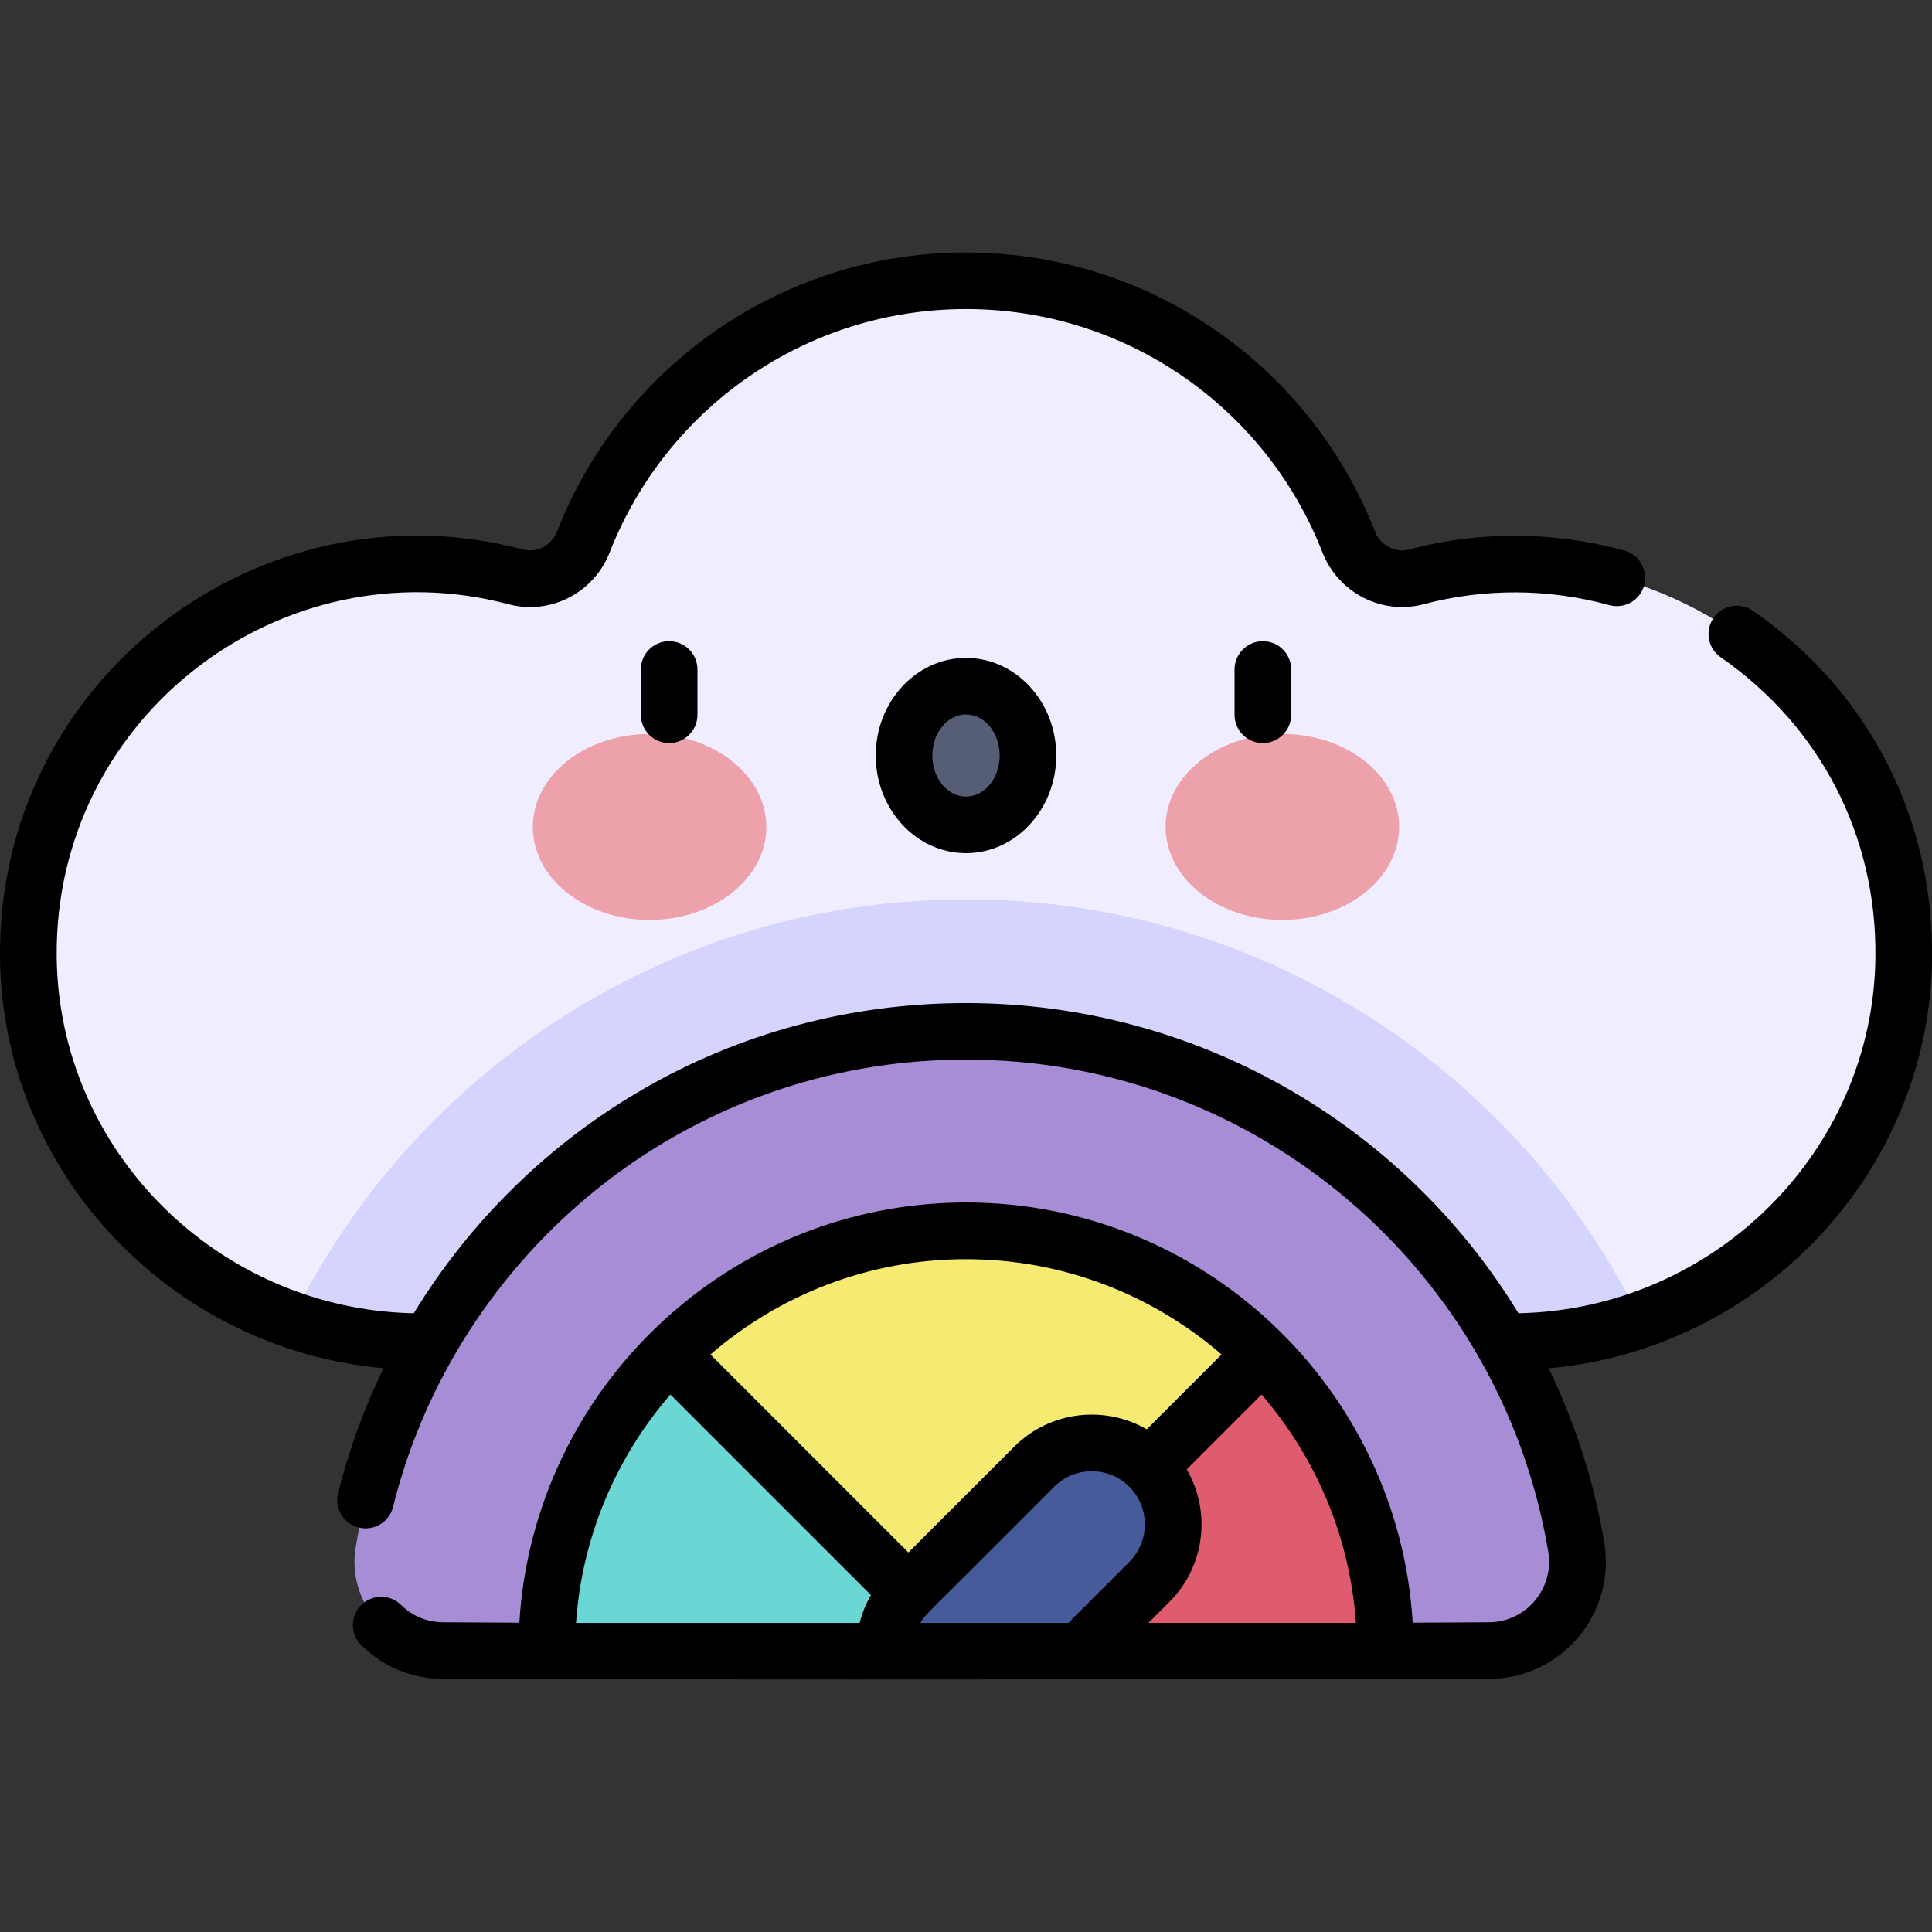 <!-- Generated by IcoMoon.io -->
<svg version="1.1" xmlns="http://www.w3.org/2000/svg" width="32" height="32" viewBox="0 0 32 32">
<rect x="0" y="0" width="32" height="32" fill="#333333" stroke="none"/>
<title>internet</title>
<path fill="#efedff" d="M25.024 22.223c3.54 0 6.471-2.829 6.507-6.368 0.044-4.345-4.080-7.359-8.072-6.3-0.466 0.124-0.945-0.13-1.121-0.578-0.991-2.532-3.455-4.326-6.339-4.326s-5.348 1.793-6.339 4.326c-0.176 0.449-0.655 0.702-1.121 0.578-3.988-1.058-8.113 1.949-8.072 6.295 0.034 3.542 2.965 6.373 6.507 6.373z"></path>
<path fill="#d4d4ff" d="M16 14.896c-4.884 0-9.14 2.827-11.171 6.966 0.674 0.234 1.397 0.361 2.147 0.361h18.048c0.75 0 1.473-0.128 2.147-0.361-2.029-4.135-6.281-6.966-11.171-6.966z"></path>
<path fill="#6ad7d4" d="M14.651 27.331l1.349-0.595 0.019-4.671-6.313-1.028-1.815 3.147 1.166 3.147z"></path>
<path fill="#de5c6e" d="M17.908 27.331l-1.889-5.265 6.275-1.028 1.815 3.147-1.166 3.147z"></path>
<path fill="#f5ea72" d="M9.745 21.076l5.843 5.843 1.454-0.628 5.252-5.252-6.294-2.273z"></path>
<path fill="#475a99" d="M17.908 27.331l1.128-1.128c0.527-0.527 0.527-1.381 0-1.908s-1.381-0.527-1.908 0l-2.083 2.083c-0.264 0.264-0.395 0.609-0.395 0.954z"></path>
<path fill="#a78cd6" d="M16 20.388c3.835 0 6.943 3.109 6.943 6.943 0 0.006-0 0.013-0 0.019l1.722-0.010c0.907-0.005 1.591-0.822 1.441-1.716-0.813-4.847-5.028-8.541-10.107-8.541s-9.294 3.694-10.107 8.541c-0.15 0.894 0.534 1.711 1.441 1.716l1.722 0.010c0-0.006-0-0.013-0-0.019 0-3.835 3.109-6.943 6.943-6.943z"></path>
<path fill="#eda1ab" d="M12.693 13.697c0 0.85-0.866 1.54-1.934 1.54s-1.934-0.689-1.934-1.54c0-0.85 0.866-1.54 1.934-1.54s1.934 0.689 1.934 1.54z"></path>
<path fill="#eda1ab" d="M23.174 13.697c0 0.85-0.866 1.54-1.934 1.54s-1.934-0.689-1.934-1.54c0-0.85 0.866-1.54 1.934-1.54s1.934 0.689 1.934 1.54z"></path>
<path fill="#565e75" d="M17.026 12.514c0 0.634-0.46 1.149-1.026 1.149s-1.026-0.514-1.026-1.149c0-0.634 0.46-1.149 1.026-1.149s1.026 0.514 1.026 1.149z"></path>
<path fill="#000" d="M20.448 11.089v0.75c0 0.259 0.21 0.469 0.469 0.469s0.469-0.21 0.469-0.469v-0.75c0-0.259-0.21-0.469-0.469-0.469s-0.469 0.21-0.469 0.469zM11.083 10.62c-0.259 0-0.469 0.21-0.469 0.469v0.75c0 0.259 0.21 0.469 0.469 0.469s0.469-0.21 0.469-0.469v-0.75c0-0.259-0.21-0.469-0.469-0.469zM32 15.859c0.024-2.326-1.057-4.419-2.966-5.743-0.213-0.147-0.505-0.095-0.652 0.118s-0.095 0.505 0.118 0.652c1.649 1.144 2.584 2.953 2.563 4.963-0.033 3.214-2.673 5.836-5.912 5.903-1.941-3.179-5.393-5.138-9.15-5.138-3.907 0-7.272 2.068-9.148 5.138-3.242-0.066-5.883-2.69-5.914-5.907-0.038-3.982 3.736-6.831 7.483-5.837 0.692 0.184 1.414-0.186 1.677-0.861 0.934-2.386 3.245-4.028 5.902-4.028 2.655 0 4.968 1.64 5.902 4.028 0.264 0.674 0.985 1.044 1.677 0.861 1.006-0.267 2.070-0.262 3.076 0.015 0.25 0.068 0.508-0.078 0.576-0.328s-0.078-0.508-0.328-0.576c-1.166-0.321-2.399-0.327-3.565-0.018-0.232 0.061-0.474-0.066-0.564-0.296-1.072-2.739-3.725-4.623-6.775-4.623-3.049 0-5.702 1.883-6.775 4.623-0.090 0.23-0.332 0.358-0.564 0.296-4.335-1.15-8.704 2.141-8.661 6.752 0.034 3.563 2.83 6.497 6.353 6.809-0.321 0.661-0.575 1.355-0.753 2.071-0.063 0.251 0.090 0.506 0.342 0.568s0.505-0.090 0.568-0.342c1.040-4.178 4.829-7.409 9.49-7.409 4.844 0 8.869 3.525 9.644 8.15 0.102 0.61-0.365 1.166-0.981 1.17l-1.264 0.007c-0.235-3.877-3.463-6.96-7.398-6.96s-7.164 3.083-7.399 6.96l-1.264-0.007c-0.262-0.002-0.509-0.103-0.695-0.287-0.184-0.182-0.481-0.18-0.663 0.005s-0.18 0.481 0.005 0.663c0.361 0.356 0.84 0.554 1.348 0.557 2.149 0.012 10.225 0.011 17.337 0 1.194-0.007 2.098-1.083 1.901-2.262-0.169-1.005-0.481-1.976-0.921-2.883 3.52-0.313 6.315-3.245 6.352-6.804zM14.238 26.881h-4.697c0.099-1.441 0.672-2.753 1.563-3.783l3.322 3.322c-0.084 0.144-0.147 0.299-0.188 0.461zM18.705 25.871l-1.010 1.010h-2.451c0.105-0.176 0.021-0.046 2.216-2.256 0.343-0.343 0.902-0.343 1.245 0s0.344 0.901-0 1.245zM16.797 23.963l-1.751 1.751-3.279-3.279c1.136-0.983 2.616-1.579 4.233-1.579s3.097 0.596 4.233 1.579l-1.239 1.239c-0.695-0.402-1.602-0.306-2.196 0.288zM19.021 26.881l0.347-0.347c0.6-0.6 0.689-1.506 0.288-2.197l1.239-1.239c0.891 1.030 1.464 2.342 1.563 3.783zM14.505 12.514c0 0.892 0.671 1.617 1.495 1.617s1.495-0.726 1.495-1.617-0.671-1.617-1.495-1.617c-0.824 0-1.495 0.726-1.495 1.617zM16.558 12.514c0 0.375-0.25 0.68-0.558 0.68s-0.558-0.305-0.558-0.68 0.25-0.68 0.558-0.68c0.308 0 0.558 0.305 0.558 0.68z"></path>
</svg>
